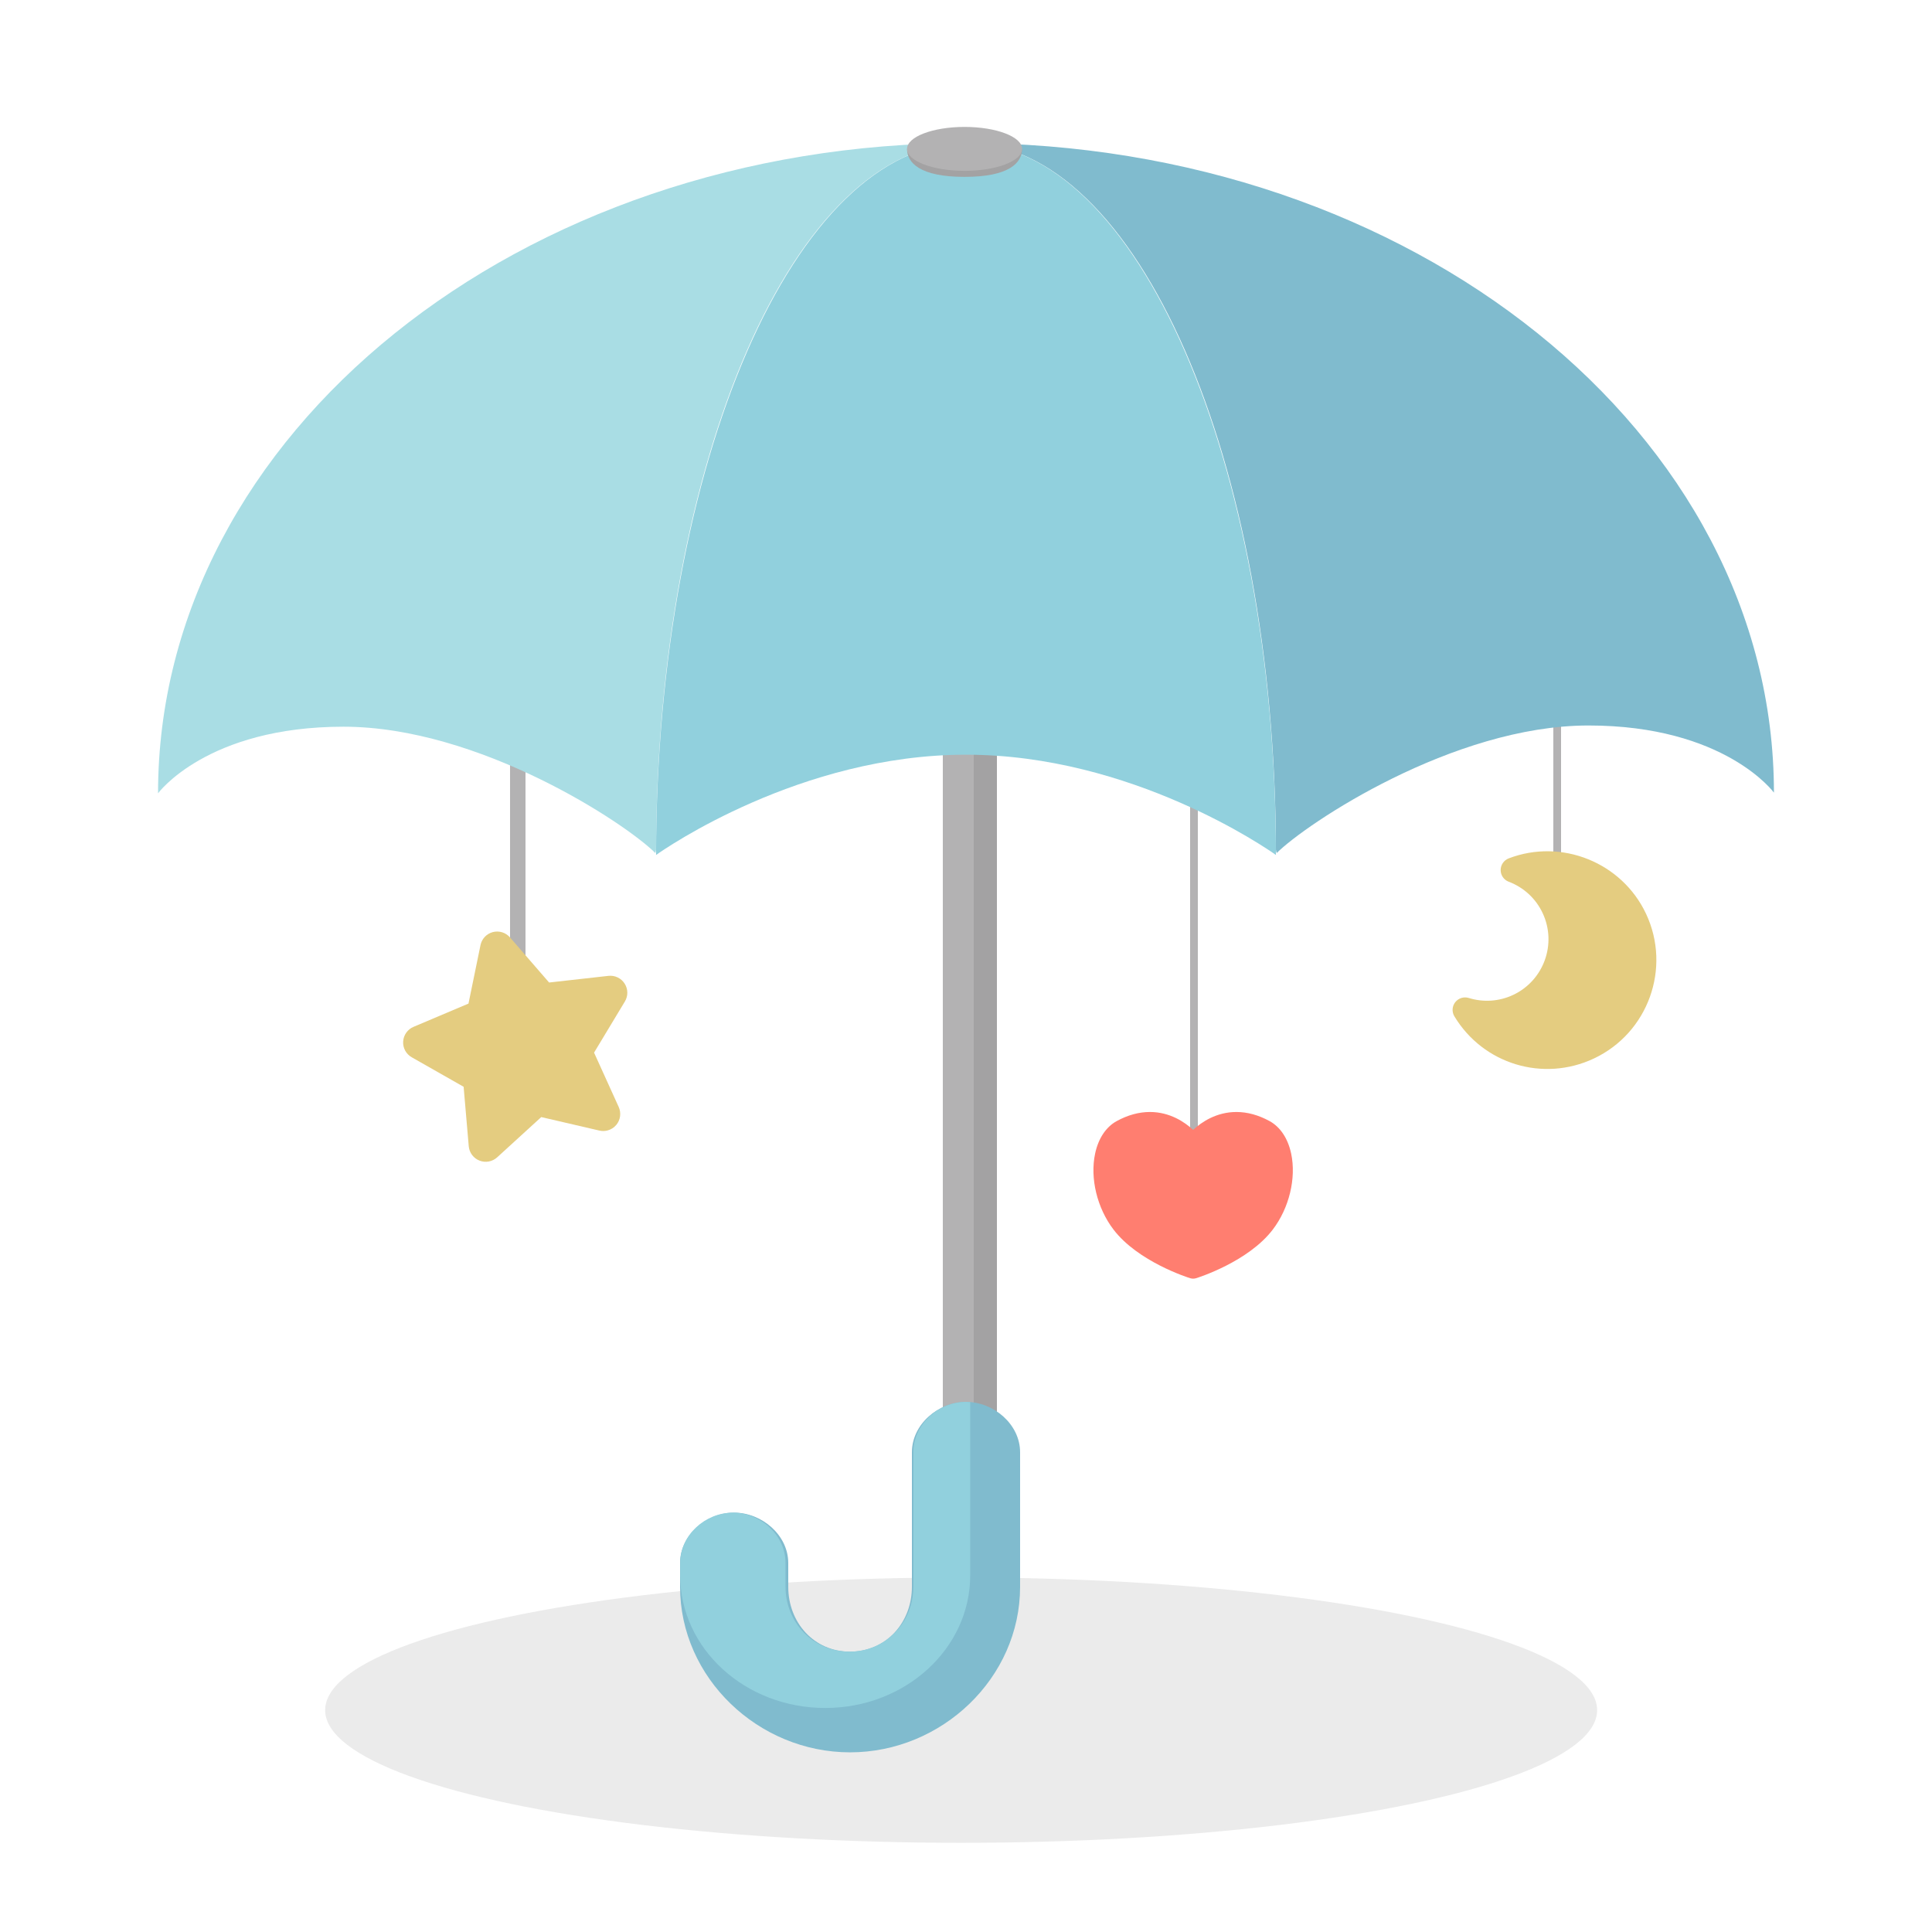 <?xml version="1.0" encoding="utf-8"?>
<!-- Generator: Adobe Illustrator 16.0.0, SVG Export Plug-In . SVG Version: 6.00 Build 0)  -->
<!DOCTYPE svg PUBLIC "-//W3C//DTD SVG 1.1//EN" "http://www.w3.org/Graphics/SVG/1.1/DTD/svg11.dtd">
<svg version="1.1" id="Layer_1" xmlns="http://www.w3.org/2000/svg" xmlns:xlink="http://www.w3.org/1999/xlink" x="0px" y="0px"
	 width="250px" height="250px" viewBox="0 0 250 250" enable-background="new 0 0 250 250" xml:space="preserve">
<g>
	<ellipse opacity="0.08" cx="124.371" cy="221.292" rx="82.296" ry="17.167"/>
	<g>
		<rect x="66" y="82" fill="#B3B2B3" width="2" height="52"/>
		<path fill="#E4CC80" d="M80.826,127.275c-0.45-0.705-1.264-1.092-2.094-0.999l-7.678,0.861l-5.063-5.837
			c-0.547-0.633-1.408-0.899-2.219-0.688c-0.808,0.213-1.427,0.865-1.596,1.686l-1.554,7.566l-7.115,3.011
			c-0.771,0.326-1.29,1.062-1.339,1.897c-0.051,0.836,0.382,1.627,1.109,2.039l6.716,3.818l0.663,7.696
			c0.073,0.833,0.613,1.554,1.393,1.858c0.779,0.304,1.662,0.142,2.283-0.423l5.706-5.21l7.524,1.747
			c0.355,0.083,0.716,0.074,1.053-0.016c0.441-0.114,0.844-0.367,1.145-0.733c0.53-0.646,0.646-1.539,0.303-2.301l-3.191-7.037
			l3.988-6.617C81.291,128.879,81.28,127.98,80.826,127.275z"/>
	</g>
	<g>
		<rect x="154" y="68" fill="#B3B2B3" width="1" height="89"/>
		<path fill="#FF7E70" d="M167.074,149.268c-0.416-1.953-1.408-3.443-2.793-4.2c-1.428-0.781-2.873-1.177-4.291-1.177
			c-2.585,0-4.498,1.297-5.598,2.313c-1.101-1.017-3.013-2.313-5.598-2.313c-1.417,0-2.861,0.396-4.291,1.176
			c-1.387,0.758-2.378,2.248-2.794,4.201c-0.681,3.193,0.254,7.054,2.378,9.836c3.176,4.164,9.641,6.209,9.913,6.293
			c0.128,0.039,0.261,0.06,0.392,0.06c0.132,0,0.264-0.021,0.391-0.06c0.275-0.084,6.739-2.129,9.916-6.292
			C166.821,156.321,167.754,152.461,167.074,149.268z"/>
	</g>
	<g>
		<rect x="201" y="61" fill="#B3B2B3" width="1" height="53"/>
		<path fill="#E4CC80" d="M195.221,111.076c-0.625,0.243-1.039,0.842-1.037,1.512c0,0.67,0.416,1.27,1.043,1.506
			c1.947,0.736,3.509,2.178,4.391,4.06c1.867,3.972,0.152,8.722-3.818,10.587c-1.804,0.847-3.842,0.986-5.742,0.396
			c-0.64-0.199-1.334,0.019-1.75,0.546c-0.413,0.527-0.458,1.257-0.111,1.829c3.733,6.193,11.489,8.542,18.041,5.463
			c7.029-3.301,10.063-11.705,6.759-18.734C209.876,111.599,202.068,108.451,195.221,111.076z"/>
	</g>
	<g>
		<rect x="122" y="19" fill="#B3B2B3" width="7" height="191"/>
		<rect x="126" y="19" fill="#A3A2A3" width="3" height="191"/>
		<path fill="#80BBCE" d="M110,226.752c-11.854,0-22-9.609-22-21.422v-3.08c0-3.598,3.402-6.515,7-6.515s7,2.917,7,6.515v3.08
			c0,4.629,3.33,8.394,8,8.394s8-3.765,8-8.394v-17.412c0-3.598,3.402-6.514,7-6.514s7,2.916,7,6.514v17.412
			C132,217.143,121.853,226.752,110,226.752z"/>
		<g>
			<path fill="#A9DDE4" d="M125.001,18.508L125.001,18.508c-57.74,0-104.55,37.637-104.55,84.145c0,0,6.311-8.617,23.998-8.617
				c17.548,0,36.466,12.465,40.355,16.353L84.817,110h0.011c0,0,0.025,0.322,0.065,0.294
				C84.951,59.393,102.885,18.508,125.001,18.508z"/>
			<path fill="#80BBCE" d="M125.001,18.508c22.114,0.001,40.047,40.885,40.105,91.786c0.04,0.028,0.064-0.294,0.064-0.294h0.01
				l0.015,0.394c3.805-3.804,22.807-16.516,40.355-16.516c17.658,0,23.996,8.688,23.996,8.688
				C229.547,56.061,182.74,18.509,125.001,18.508z"/>
			<path fill="#91D0DD" d="M125.001,18.508L125.001,18.508c-22.116,0-40.05,41.225-40.107,92.127
				c1.157-0.824,18.667-12.977,40.106-12.977s38.95,12.152,40.106,12.977C165.048,59.732,147.115,18.509,125.001,18.508z"/>
		</g>
		<g>
			<path fill="#A3A2A3" d="M117.372,19.266c0,1.786,1.646,3.621,7.441,3.621c5.796,0,7.442-1.835,7.442-3.621"/>
			<ellipse fill="#B3B2B3" cx="124.814" cy="19.266" rx="7.442" ry="2.842"/>
		</g>
		<g>
			<path fill="#80BBCE" d="M131.813,189.779v2.467C131.813,191.85,131.938,190.861,131.813,189.779z"/>
		</g>
		<path fill="#91D0DD" d="M106.781,221.012c10.361,0,18.762-7.68,18.762-17.152v-22.428c-0.18-0.015-0.36-0.027-0.543-0.027
			c-3.598,0-6.813,2.916-6.813,6.514v17.412c0,4.629-3.602,8.394-8.271,8.394c-4.671,0-8.272-3.765-8.272-8.394v-3.08
			c0-3.598-3.215-6.515-6.813-6.515c-3.599,0-6.813,2.917-6.813,6.515v1.609C88.019,213.332,96.419,221.012,106.781,221.012z"/>
	</g>
</g>
</svg>
